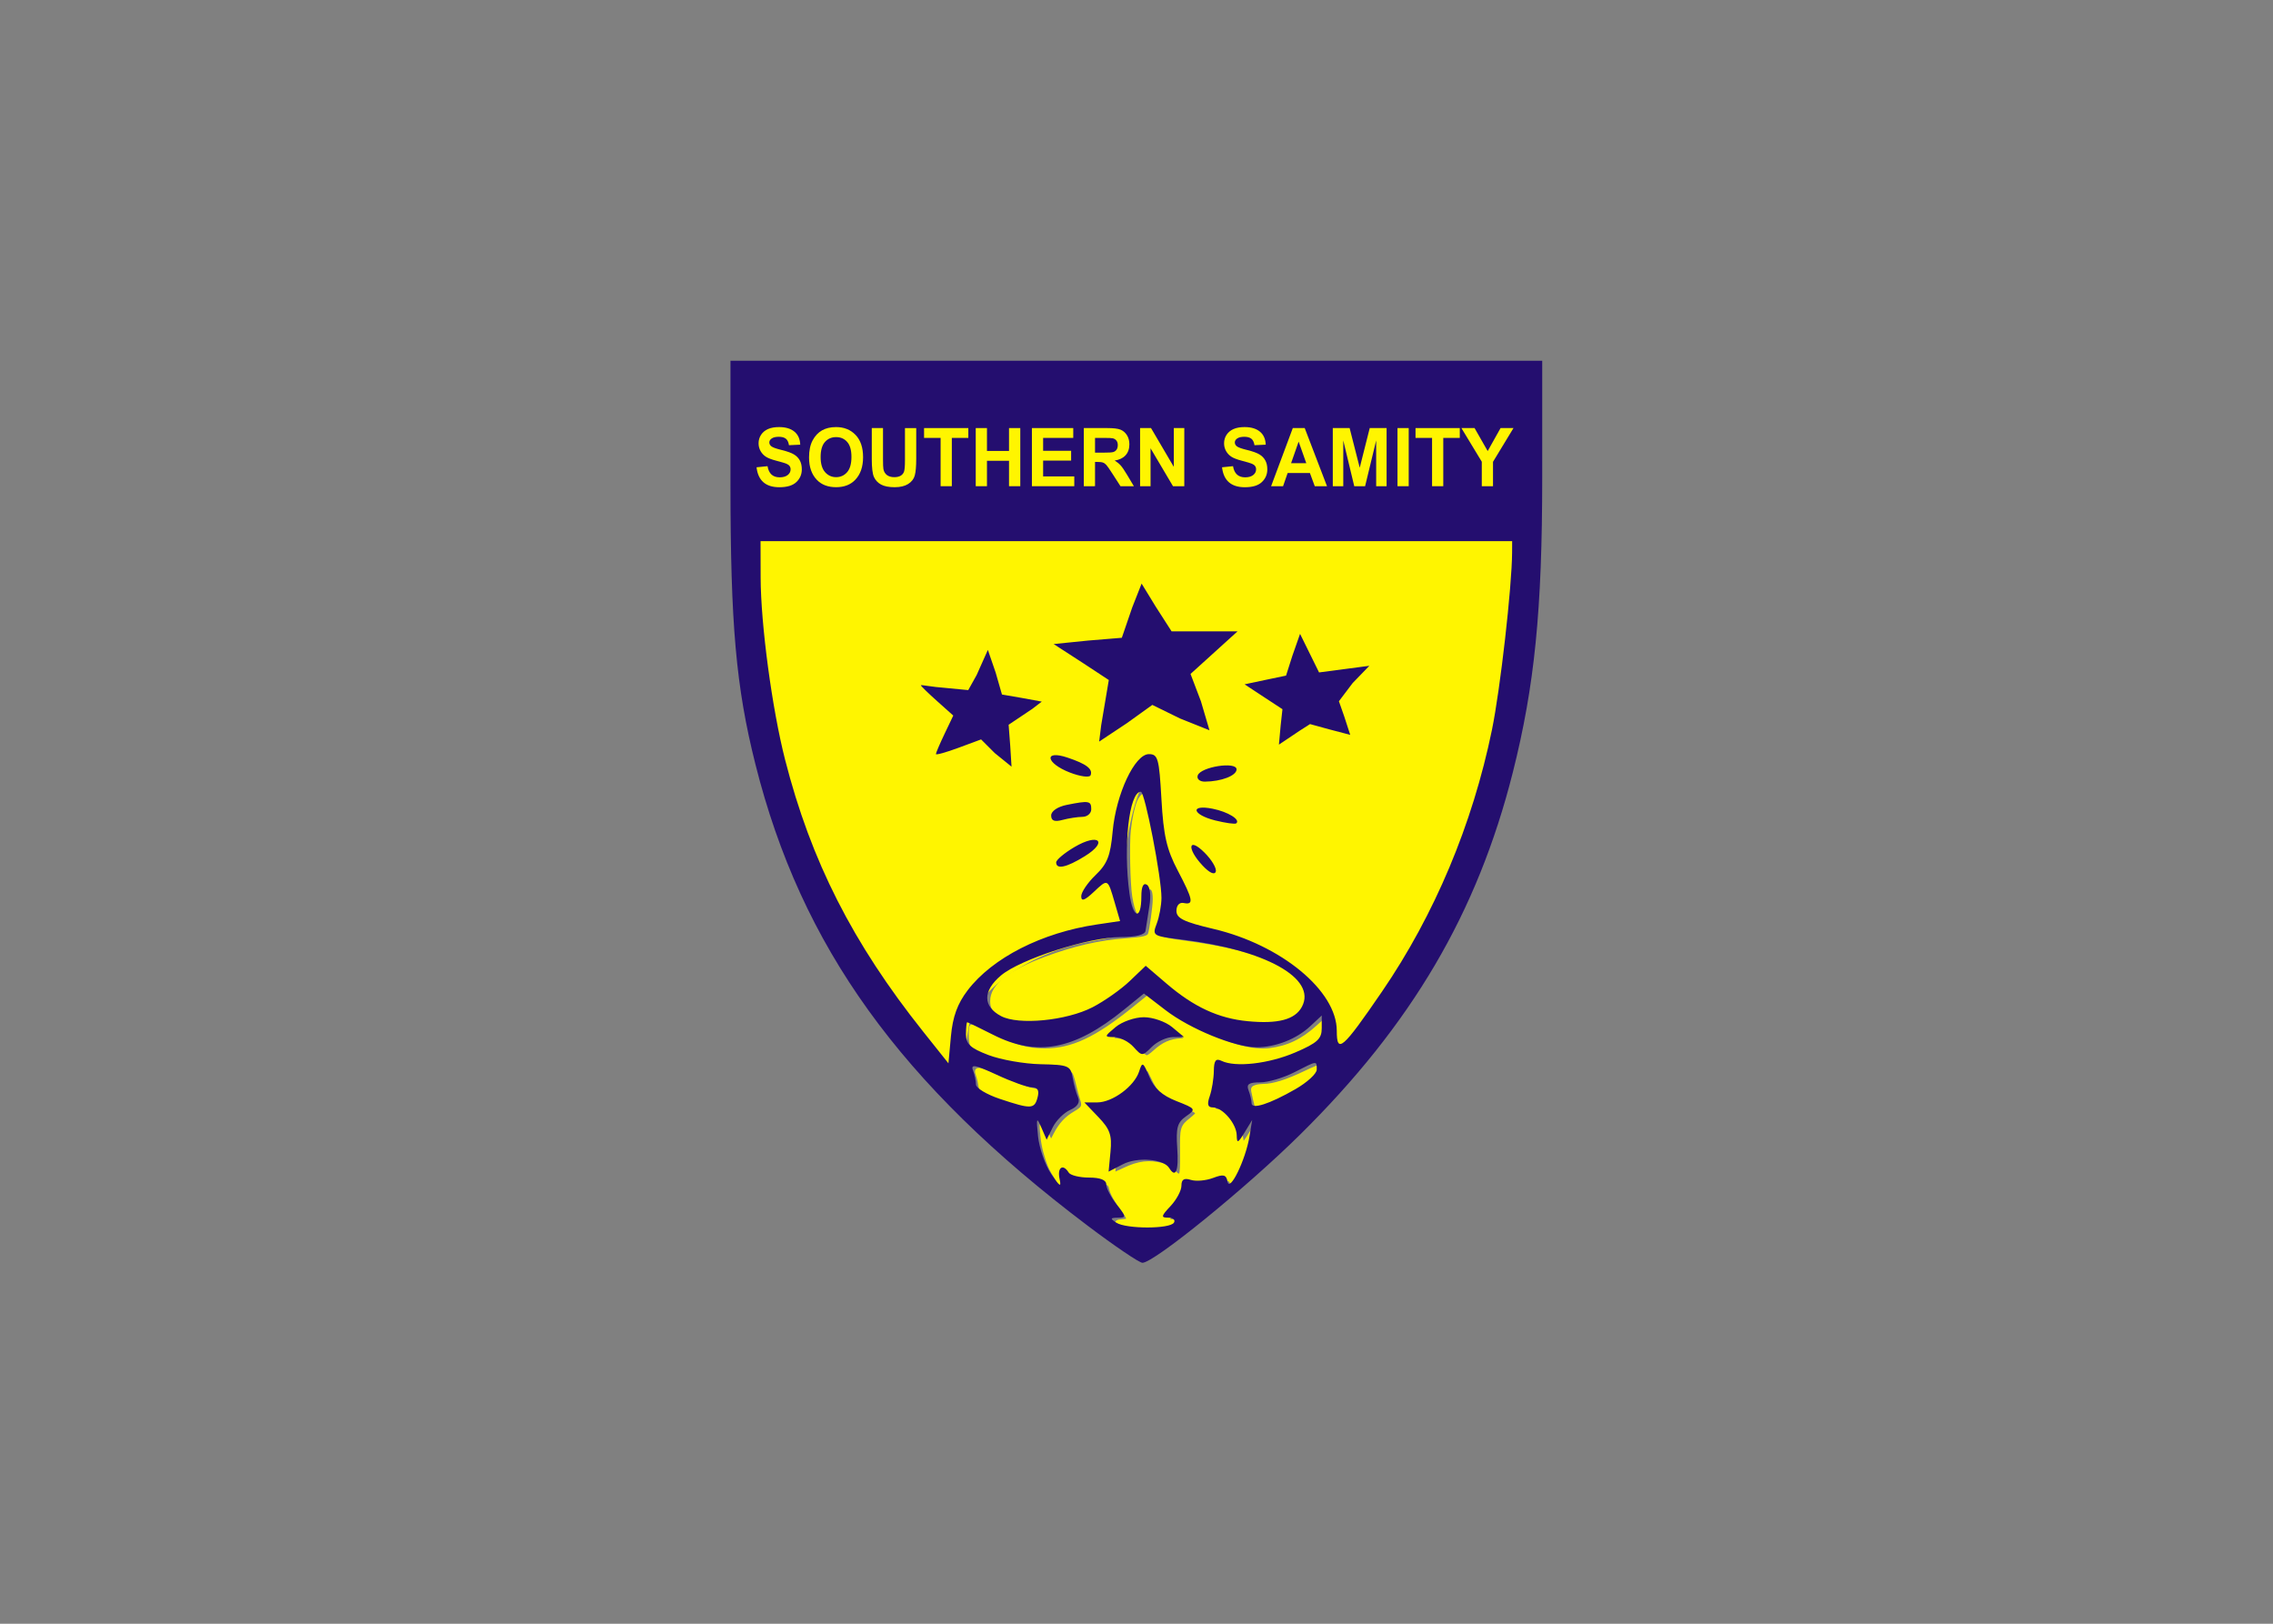 <svg clip-rule="evenodd" fill-rule="evenodd" stroke-linecap="round" stroke-linejoin="round" viewBox="0 0 560 400" xmlns="http://www.w3.org/2000/svg"><rect x="0" y="0" width="560" height="400" fill="#808080" stroke="none"/><g fill-rule="nonzero" transform="matrix(1.646 0 0 1.646 -435.573 -264.978)"><g fill="#fff500"><path d="m1585.43 1195.86c-10.38-2.75-20.62-6.92-23.34-9.49-.93-.89-1.42-1.99-1.66-3.8-.18-1.41-.67-3.51-1.08-4.67-1.16-3.28-1.03-3.68 1.03-3.35.97.16 4.22 1.36 7.21 2.67 14.61 6.39 19.69 8.26 24.53 9.06 2.77.45 3.58 1.48 3.16 4.01-.44 2.61-1.96 5.65-3.03 6.07-1.29.49-3.79.31-6.82-.5z" stroke="#fff500" stroke-width="2.53" transform="matrix(.265 0 0 .265 -2.143 9.911)"/><path d="m1645.94 1264.19c-4.07-.74-8.84-2.97-8.04-3.76.24-.24 1.68-.5 3.21-.58 3.91-.22 3.91-1.18-.01-6.47-3.77-5.08-6.34-9.74-6.79-12.29-.2-1.15-.77-2.2-1.44-2.63-1.33-.87-6.65-1.79-10.33-1.8-4.97-.01-7.68-.91-10.05-3.35-2.35-2.41-3.24-2.68-4.56-1.36-.73.73-.81 1.48-.53 4.85.22 2.58.16 3.88-.16 3.68-1.01-.63-6.05-8.72-7.32-11.76-2.17-5.19-3.79-11.48-4.34-16.9-.86-8.35-.77-8.38 2.52-.81l2.16 4.98 2.58-4.95c3.07-5.88 6.22-9.3 11.25-12.23 4.73-2.76 5.25-3.91 3.8-8.31-.58-1.76-1.6-5.53-2.27-8.38s-1.58-5.75-2.03-6.43c-1.2-1.82-3.59-2.31-13.98-2.83-18.17-.91-32.29-4.1-40.14-9.08-3.61-2.28-4.4-3.95-4.41-9.22 0-2.42.21-4.53.47-4.68.25-.16 4.86 1.88 10.24 4.54 14.29 7.05 21.04 9.01 31.05 9.01 15.49 0 29.1-6.35 50.29-23.44l8.27-6.68 6.93 5.3c9.45 7.22 13.75 9.96 22.36 14.23 16.22 8.05 29.47 11.6 38.97 10.45 10.62-1.29 18.73-5.14 27.43-13.01l4.19-3.79.15 4.43c.08 2.58-.1 5.03-.44 5.86-.95 2.28-3.85 4.44-9.82 7.3-15.88 7.61-34.26 10.6-44.42 7.23-1.59-.53-3.21-.96-3.6-.96-1.45 0-2.02 1.65-2.44 6.98-.42 5.52-1.44 11.36-2.41 13.93-.3.79-.55 2.32-.55 3.4 0 2.1.93 3.02 3.03 3.02 3.11 0 9.26 5.54 11.39 10.25.66 1.46 1.36 3.98 1.55 5.6.49 4.08 1.33 3.7 5.04-2.27 1.67-2.69 3.11-4.81 3.2-4.73.45.46-2.21 12.85-3.75 17.48-2.87 8.59-7.04 16.53-8.46 16.06-.29-.1-.8-.96-1.12-1.92-.91-2.69-2.33-2.92-7.66-1.24-4.71 1.49-9.84 1.89-14.35 1.11-1.26-.22-2.58-.19-2.94.06-.36.24-.99 1.99-1.38 3.87-.87 4.18-2.23 6.57-6.84 12.01-1.95 2.31-3.49 4.55-3.4 4.97.09.51.96.85 2.67 1.02 4.06.43 5.08 1.83 2.34 3.25-3.58 1.85-17.34 2.39-25.11.99zm27.95-31.11c.47-.9.62-4.22.55-12.37-.12-13.63.02-14.13 5.21-18.27 1.91-1.53 3.48-3.07 3.48-3.43 0-1.22-1.87-2.37-7.92-4.9-10.3-4.3-13.26-7.05-17.56-16.29-1.26-2.72-2.51-4.94-2.77-4.94-.72 0-1.35 1-2.37 3.8-2.4 6.58-9.83 13.48-17.62 16.37-2.27.85-4.06 1.09-7.97 1.09-3.16 0-5.04.2-5.04.53 0 .29 2.6 3.25 5.79 6.59 8.88 9.31 9.65 11.65 8.22 25.28-.39 3.75-.63 6.93-.52 7.05.1.11 2.86-1.07 6.13-2.64 8.53-4.09 14.42-4.76 22.39-2.55 2.21.61 3.34 1.34 5.46 3.54 1.48 1.52 2.96 2.67 3.3 2.56.33-.11.89-.75 1.24-1.42zm-14.78-68.87c4.8-4.35 8.77-6.11 14.59-6.48l4.57-.29-4.11-3.42c-4.82-4.02-9.17-6.19-14.7-7.34-3.69-.76-4.32-.76-8.16 0-2.29.45-5.57 1.48-7.3 2.29-3.46 1.62-10.13 6.97-9.83 7.89.11.32 1.73.73 3.61.92 4.61.46 8.15 2.29 12.13 6.27 2.26 2.27 3.64 3.26 4.52 3.26.83 0 2.42-1.05 4.68-3.1z" stroke="#fff500" stroke-width="2.53" transform="matrix(.265 0 0 .265 -2.143 9.911)"/><path d="m1716.07 1148.54c-10.55-.81-18.73-3.15-28.39-8.12-7.19-3.71-12.51-7.49-22.38-15.92-4.22-3.6-7.97-6.73-8.35-6.95-.47-.29-2.41 1.23-6.36 4.98-9.55 9.06-20.16 16.42-28.6 19.82-8.82 3.56-20.43 5.71-30.99 5.71-10.64.01-15.81-1.35-20.21-5.33-2.77-2.5-3.58-4.15-3.58-7.3 0-8.48 9.71-16.19 29.87-23.71 16.26-6.07 30.85-9.43 45.27-10.44 10.35-.73 13.09-1.4 13.91-3.42.88-2.15 2.77-15.8 2.77-19.96-.01-4.71-.9-6.76-2.96-6.76-1.61 0-2.14 1.81-2.47 8.35-.13 2.78-.5 5.7-.8 6.49-1.44 3.72-3.95-.85-5.37-9.78-1.13-7.15-1.6-29.37-.78-37.09.69-6.48 2.14-13.21 3.51-16.26 1.09-2.42 2.92-4.25 3.57-3.56 2.57 2.7 11.17 48.11 11.17 59 0 4.9-1.1 11.48-2.56 15.34-2.43 6.37-1.55 6.95 13.19 8.91 22.29 2.95 40.04 7.32 48.6 11.97 6.7 3.63 19.52 13.65 21.09 16.47 1.04 1.88.8 5.92-.53 8.77-2.38 5.13-7.56 7.93-16.34 8.85-4.91.52-4.75.52-12.28-.06z" stroke="#fff500" stroke-width="2.53" transform="matrix(.265 0 0 .265 -2.143 9.911)"/><path d="m1716.82 1195.53c-.56-1.91-1.97-7.94-2.17-9.3-.21-1.41-.06-1.64 1.41-2.15.9-.31 2.73-.57 4.06-.57 5.73 0 13.45-2.43 24.31-7.63 4.12-1.98 7.73-3.45 8.02-3.27s.53 1.2.53 2.27c0 3.92-6.94 9.62-19.35 15.89-9.23 4.66-16.25 6.65-16.81 4.76z" stroke="#fff500" stroke-width="2.53" transform="matrix(.265 0 0 .265 -2.143 9.911)"/><path d="m1524.02 1144.01c-54.75-72.73-78.75-141.66-84.57-242.91l-1.31-22.779h425.57l-1.02 10.63c-.56 5.847-1.98 20.653-3.14 32.903-6.66 69.918-18.99 115.106-45.58 167.036-10.7 20.9-33.78 57.35-42.01 66.34-4.75 5.18-7.41 3.15-7.46-5.7-.08-12.26-19.75-33.07-41.64-44.04-4.51-2.26-16.12-6.41-25.81-9.22s-18.53-5.67-19.64-6.36c-3.08-1.9-2.43-7.09.89-7.09 5.33 0 4.96-3.09-2.27-19.03-5.98-13.2-7.57-19.81-9.64-40.07-2.65-25.853-4.72-30.115-12.21-25.14-7.98 5.3-15.16 24.23-18.28 48.22-.91 7-3.35 12.09-9.23 19.19-11.6 14.05-10.43 20.01 1.89 9.64l6.14-5.16 2.89 9.72c3.36 11.33 3.88 10.88-16.68 14.69-38.08 7.05-70.42 30.78-74.13 54.38-3.43 21.85-2.14 22.14-22.76-5.25zm171.35-84.09c-3.46-6.69-8.15-11.52-11.2-11.52-4.51 0-3.08 5.26 3.3 12.09 6.66 7.13 11.69 6.77 7.9-.57zm-72.13-4.66c12.87-8.29 8.59-13.71-5.46-6.91-10.11 4.89-14.24 9-12.26 12.19 1.74 2.81 8.11.91 17.72-5.28zm85.49-18.92c2.38-3.85-18.05-11.39-22.84-8.43-3.52 2.18.25 5.27 9.73 7.98 9.4 2.68 11.68 2.76 13.11.45zm-85.37-3.45c2.05-.58 3.37-2.51 3.01-4.4-1.42-7.44-23.88-3.63-23.88 4.05 0 3.65.89 3.93 8.6 2.73 4.73-.74 10.25-1.81 12.27-2.38zm78.04-21.13c8.87-3.09 8.35-7.9-.85-7.9-8.61 0-15.05 3.06-15.05 7.15 0 3.56 6.91 3.88 15.9.75zm-75.63-4.02c0-3.42-12.28-9.951-18.73-9.955-5.87-.003-5.94 5.185-.12 8.305 5.81 3.11 14.27 5.63 16.83 5.01 1.11-.27 2.02-1.79 2.02-3.36zm-45.17-15.523-.62-11.646 9.32-5.813c5.13-3.197 8.89-6.24 8.37-6.764-.52-.523-5.71-2.007-11.52-3.298-10.4-2.31-10.62-2.514-13.49-12.472-1.6-5.567-3.69-10.935-4.65-11.928-.98-1.027-4.06 2.948-7.14 9.219l-5.41 11.024-12.42-1.464c-6.83-.806-12.82-1.063-13.31-.572s2.98 4.837 7.71 9.657l8.6 8.764-4.56 9.372c-2.5 5.154-3.86 10.057-3.03 10.894.84.838 6.85-.415 13.35-2.784l11.83-4.306 6.66 6.878c9.36 9.662 11.04 8.882 10.31-4.761zm69.13-14.069 9.79-6.926 16.47 7.104c9.05 3.907 16.78 6.791 17.16 6.408.38-.382-1.72-7.854-4.67-16.602l-5.36-15.907 12.34-11.136c6.79-6.125 12.34-11.82 12.33-12.655s-8.2-1.519-18.21-1.519h-18.19l-8.31-13.166c-4.58-7.241-8.92-12.793-9.66-12.336-.74.456-3.56 7.23-6.28 15.054l-4.93 14.225-15.31 1.265c-24.54 2.03-25.09 2.834-9.18 13.278 7.55 4.958 14.42 9.477 15.28 10.042.85.564.82 5.12-.06 10.123-.89 5.003-2.21 13.094-2.94 17.98l-1.33 8.883 5.64-3.594c3.1-1.977 10.04-6.711 15.42-10.521zm92.02 8.552c7.35-4.866 7.88-4.925 18.59-2.1 6.06 1.6 11.4 2.536 11.85 2.081.46-.456-.6-5.037-2.36-10.18l-3.18-9.351 8.31-9.023c4.58-4.962 7.83-9.511 7.24-10.108-.6-.597-7.01-.292-14.24.676l-13.14 1.762-5.4-11c-2.97-6.049-5.81-10.581-6.32-10.07s-2.61 5.856-4.65 11.879c-3.67 10.792-3.88 10.983-14.32 13.301-5.82 1.294-11.01 2.773-11.53 3.288-.51.514 3.74 3.931 9.44 7.593l10.38 6.657-.68 9.802c-.38 5.392.02 9.802.88 9.802.86-.001 4.97-2.255 9.13-5.009z" stroke="#fff500" stroke-width="14.17" transform="matrix(.265 0 0 .265 -2.143 9.911)"/></g><path d="m427.43 344.429c-28.061-21.186-42.877-41.761-49.737-69.071-2.905-11.562-3.732-20.887-3.732-42.038v-18.346h121.5v17.46c0 19.854-1.134 31.208-4.41 44.182-5.303 20.995-15.123 37.697-31.888 54.233-8.094 7.984-21.807 19.125-23.54 19.125-.466 0-4.153-2.495-8.193-5.545zm12.906-.455c.254-.412-.122-.75-.837-.75-1.138 0-1.097-.216.331-1.736.897-.955 1.631-2.327 1.631-3.05 0-.943.396-1.189 1.4-.87.771.244 2.268.115 3.328-.288 1.576-.599 1.971-.501 2.173.543.319 1.649 2.698-3.236 3.276-6.727l.413-2.497-1.143 1.875c-.985 1.614-1.148 1.675-1.171.434-.032-1.747-2.11-4.184-3.568-4.184-.773 0-.901-.457-.472-1.687.322-.929.598-2.62.613-3.759.019-1.579.293-1.941 1.151-1.524 2.084 1.013 7.098.438 11.062-1.269 3.278-1.412 3.938-2.016 3.938-3.609v-1.913l-1.688 1.58c-2.08 1.949-5.211 3.181-8.083 3.181-3.239 0-9.924-2.729-13.603-5.554l-3.247-2.493-3.002 2.439c-7.397 6.007-12.983 7.074-19.563 3.736-2.029-1.029-3.774-1.873-3.877-1.875-.103-.001-.188.813-.188 1.81 0 1.457.661 2.065 3.36 3.096 1.848.706 5.366 1.324 7.817 1.375 4.136.084 4.481.226 4.784 1.966.18 1.031.548 2.384.819 3.005.323.743-.086 1.386-1.193 1.875-.927.41-2.096 1.578-2.599 2.597l-.915 1.851-.803-1.851c-.701-1.613-.763-1.44-.483 1.34.177 1.756 1.058 4.287 1.957 5.625 1.297 1.929 1.559 2.084 1.266.746-.374-1.708.513-2.317 1.365-.938.255.413 1.625.75 3.045.75 1.68 0 2.58.357 2.58 1.024 0 .563.7 1.913 1.555 3 1.451 1.844 1.463 1.977.187 1.988-1.156.008-1.194.123-.242.738 1.484.959 8.033.959 8.625 0zm-9.492-10.629c.236-2.469-.079-3.368-1.814-5.179l-2.1-2.192h1.914c2.3 0 5.583-2.425 6.287-4.644.471-1.484.588-1.421 1.532.824.723 1.721 1.902 2.776 4.037 3.615 2.934 1.153 2.974 1.215 1.447 2.284-1.301.911-1.526 1.725-1.315 4.761.238 3.432-.224 4.564-1.211 2.968-.839-1.357-4.768-1.67-6.931-.551l-2.131 1.101zm3.436-15.682c-.716-.791-2.009-1.45-2.873-1.464-1.53-.025-1.525-.064.199-1.5.974-.811 2.877-1.475 4.23-1.475 1.352 0 3.255.664 4.229 1.475l1.77 1.475-1.687.026c-.928.014-2.335.672-3.126 1.464-1.419 1.418-1.458 1.418-2.742 0zm-14.352 7.561c.275-1.053.023-1.502-.85-1.507-.683-.003-3.051-.85-5.261-1.879-3.187-1.483-3.925-1.624-3.563-.681.251.654.457 1.619.457 2.144s1.603 1.489 3.562 2.143c4.701 1.567 5.192 1.548 5.655-.22zm38.595-1.234c1.753-1.006 3.188-2.321 3.188-2.923 0-1.367.137-1.384-3.375.407-1.619.825-3.92 1.5-5.114 1.5-1.672 0-2.067.273-1.717 1.186.251.653.456 1.519.456 1.926 0 .992 2.66.142 6.562-2.096zm-49.064-14.792c3.714-4.869 11.107-8.634 19.347-9.853l3.47-.514-.798-2.741c-1.065-3.654-1.005-3.624-3.145-1.613-1.369 1.286-1.872 1.459-1.872.643 0-.613.967-2.042 2.149-3.175 1.755-1.681 2.225-2.883 2.556-6.537.507-5.587 3.307-11.559 5.42-11.559 1.36 0 1.535.627 1.881 6.75.307 5.44.782 7.513 2.447 10.682 2.301 4.379 2.443 5.17.872 4.848-.628-.129-1.075.36-1.075 1.175 0 1.117 1.106 1.657 5.546 2.703 10.139 2.391 18.454 9.258 18.454 15.242 0 3.52.843 2.789 6.767-5.86 7.853-11.465 13.544-25.01 16.456-39.161 1.25-6.075 2.995-21.434 3.019-26.566l.008-1.688h-112.5l.014 5.438c.02 7.039 1.705 19.611 3.654 27.245 3.871 15.161 10.126 27.484 20.661 40.704l3.795 4.763.375-4.071c.269-2.923.974-4.856 2.498-6.855zm35.174-18.665c-2.426-2.583-2.155-4.382.292-1.935 1.081 1.08 1.833 2.358 1.673 2.84-.178.534-.944.181-1.965-.905zm-21.922-.485c0-.372 1.23-1.402 2.735-2.29 3.623-2.137 5.099-.827 1.543 1.371-2.743 1.696-4.278 2.025-4.278.919zm23.812-6.274c-3.474-.863-3.832-2.441-.398-1.755 2.315.463 4.218 1.643 3.536 2.192-.179.144-1.591-.053-3.138-.437zm-24.562-.744c0-.653.975-1.314 2.343-1.587 3.326-.665 3.657-.606 3.657.656 0 .619-.591 1.13-1.313 1.135-.722.006-2.072.214-3 .463-1.198.321-1.687.127-1.687-.667zm2.812-6.423c-3.63-1.402-3.972-3.442-.375-2.242 2.843.949 3.838 1.712 3.459 2.653-.149.372-1.537.187-3.084-.411zm19.124.432c.43-1.291 5.814-2.133 5.814-.909 0 .937-2.275 1.815-4.75 1.834-.768.005-1.238-.403-1.064-.925zm-30.385-3.354-2.039-2.039-3.381 1.253c-1.86.689-3.381 1.112-3.381.94 0-.173.584-1.54 1.299-3.038l1.299-2.724-2.424-2.166c-1.334-1.191-2.425-2.255-2.425-2.364s1.657.252 3.683.392l3.407.328 1.26-2.259 1.677-3.757 1.165 3.388.944 3.289 2.932.505 3.027.556-1.407 1.08-3.554 2.383.237 3.115.199 3.157zm42.803-4.149.265-2.412-2.596-1.701-3.069-2.022 3.321-.702 2.883-.602.935-2.937 1.16-3.311 2.844 5.772 3.764-.496 3.764-.496-2.502 2.586-2.055 2.717.798 2.276.895 2.755-3.18-.834-2.835-.777-1.558.997-3.099 2.079zm-26.867.001 1.14-6.78-3.926-2.583-4.326-2.8 5.174-.524 5.028-.415 1.558-4.544 1.403-3.566 2.104 3.438 2.383 3.711h9.87l-7.035 6.375 1.552 4.08 1.284 4.349-4.411-1.765-4.143-2.032-3.823 2.747-4.136 2.746zm-1.289 42.192c1.747-.9 4.252-2.664 5.565-3.92l2.389-2.285 3.128 2.677c4.071 3.485 7.762 5.195 12.116 5.616 4.56.44 7.109-.234 8.135-2.152 2.279-4.259-5.47-8.562-18.17-10.089-4.149-.499-4.245-.562-3.562-2.356.385-1.014.705-2.75.71-3.857.014-3.028-2.485-15.889-3.087-15.889-1.758 0-2.668 8.176-1.698 15.253.516 3.762 1.776 4.051 1.776.409 0-1.44.295-2.068.821-1.743.494.306.644 1.594.376 3.232-.245 1.498-.502 3.146-.571 3.662-.081.601-1.411.937-3.713.937-4.735 0-15.007 3.294-17.923 5.748-2.745 2.31-2.742 4.625.009 6.083 2.616 1.386 9.777.693 13.698-1.326zm-44.154-79.191c.847-2.206.463-3.343-1.419-4.2-1.032-.47-1.875-1.179-1.875-1.576 0-.422.4-.39.962.077.53.44 1.389.536 1.911.213 1.408-.87-.841-2.507-3.02-2.198-2.609.37-2.793 3.815-.265 4.967 1.051.479 1.912 1.216 1.912 1.637 0 .995-.451.966-2.226-.143-1.802-1.125-2.825-.283-1.539 1.266 1.253 1.51 4.974 1.481 5.559-.043zm8.682-1.251c1.031-1.853 1.031-2.273 0-4.125-2.244-4.029-6.976-2.63-6.976 2.062s4.732 6.091 6.976 2.063zm-4.318-.253c-.994-1.777-.223-4.182 1.251-3.901 1.595.304 1.964 3.097.562 4.261-.885.734-1.24.664-1.813-.36zm12.442 1.79c1.339-1.34 1.186-8.1-.184-8.1-.761 0-1.152 1.061-1.313 3.563-.126 1.959-.566 3.562-.979 3.562-.412 0-.852-1.603-.978-3.562-.161-2.502-.552-3.563-1.313-3.563-.809 0-1.083 1.012-1.083 4 0 2.2.225 4.225.499 4.5.829.829 4.388.563 5.35-.4zm6.15-2.475c0-2.385.306-3.375 1.044-3.375.575 0 1.239-.506 1.477-1.125.348-.907-.291-1.125-3.295-1.125-2.812 0-3.726.276-3.726 1.125 0 .619.506 1.125 1.125 1.125.833 0 1.125.875 1.125 3.375s.291 3.375 1.125 3.375c.833 0 1.125-.875 1.125-3.375zm6 1.5c0-1.167.425-1.875 1.125-1.875s1.125.708 1.125 1.875.425 1.875 1.125 1.875c.875 0 1.125-1 1.125-4.5s-.25-4.5-1.125-4.5c-.625 0-1.125.667-1.125 1.5s-.5 1.5-1.125 1.5-1.125-.667-1.125-1.5-.5-1.5-1.125-1.5c-.875 0-1.125 1-1.125 4.5s.25 4.5 1.125 4.5c.7 0 1.125-.708 1.125-1.875zm12.567.938c-.17-.516-1.21-1.045-2.313-1.175-2.534-.3-2.64-1.638-.129-1.638 1.031 0 1.875-.337 1.875-.75 0-.412-.655-.75-1.456-.75-2.292 0-2.545-1.371-.302-1.636 3.63-.43 2.989-2.114-.805-2.114h-3.437v9h3.437c2.414 0 3.346-.279 3.13-.937zm3.422-.478c-.569-2.177.933-2.525 1.885-.436.464 1.018 1.377 1.851 2.029 1.851.713 0 .969-.349.643-.876-.297-.482-.57-2.423-.606-4.313l-.066-3.436-5.999-.444.133 2.847c.073 1.566.157 3.606.187 4.535.03.928.529 1.687 1.109 1.687.665 0 .918-.524.685-1.415zm.168-4.533c-.513-.829.67-1.724 1.363-1.032.713.714.58 1.73-.226 1.73-.388 0-.9-.314-1.138-.698zm7.845 3.511.003-2.438 1.486 2.438c2.414 3.959 3.758 3.222 3.758-2.063 0-3.412-.26-4.5-1.077-4.5-.667 0-1.168.929-1.314 2.438l-.237 2.437-1.33-2.437c-2.176-3.988-3.542-3.193-3.542 2.062 0 3.5.25 4.5 1.125 4.5.769 0 1.126-.772 1.128-2.437zm15.598 1.537c1.627-1.627 1.021-3.685-1.35-4.58-1.238-.467-2.25-1.112-2.25-1.434 0-.824 1.322-.731 1.854.131.244.395.948.524 1.564.288.862-.331.922-.669.259-1.468-1.259-1.516-4.251-1.269-5.158.427-.819 1.53-.568 1.928 2.604 4.125 1.943 1.346 1.005 2.317-1.016 1.054-1.869-1.167-2.936-.368-1.623 1.214 1.135 1.367 3.862 1.497 5.115.243zm3.899.15c0-.412.675-.75 1.501-.75.825 0 1.499.338 1.499.75 0 .413.507.75 1.126.75 1.404 0 1.4-.118-.137-4.997-.849-2.69-1.664-4.003-2.488-4.003s-1.64 1.313-2.488 4.003c-1.538 4.879-1.542 4.997-.137 4.997.618 0 1.125-.337 1.125-.75zm.75-3.375c0-.619.338-1.125.751-1.125.412 0 .749.506.749 1.125s-.337 1.125-.749 1.125c-.413 0-.751-.506-.751-1.125zm7.589 1.688.089-2.438.474 2.188c.635 2.933 2.178 3.312 2.761.678.794-3.584.967-3.719 1.028-.803.036 1.718.424 2.812.997 2.812.646 0 .937-1.4.937-4.5 0-4.167-.125-4.5-1.687-4.5-1.289 0-1.688.432-1.688 1.831 0 2.6-1.35 3.111-1.636.619-.171-1.489-.715-2.143-1.926-2.315-1.591-.226-1.687.021-1.687 4.313 0 3.546.248 4.552 1.124 4.552.752 0 1.155-.81 1.214-2.437zm10.411-2.063c0-3.5-.25-4.5-1.124-4.5-.875 0-1.126 1-1.126 4.5s.251 4.5 1.126 4.5 1.124-1 1.124-4.5zm5.251 1.125c0-2.5.291-3.375 1.124-3.375.619 0 1.126-.506 1.126-1.125 0-.833-.876-1.125-3.376-1.125-2.499 0-3.374.292-3.374 1.125 0 .619.506 1.125 1.124 1.125.834 0 1.126.875 1.126 3.375s.291 3.375 1.124 3.375c.834 0 1.126-.875 1.126-3.375zm8.276 1.313c.014-1.135.509-2.907 1.099-3.938 1.355-2.371 1.379-3 .114-3-.556 0-1.346.753-1.756 1.672l-.747 1.672-.894-1.672c-.493-.919-1.397-1.672-2.009-1.672-.918 0-.847.523.401 2.97.834 1.634 1.515 3.659 1.515 4.5 0 .86.493 1.53 1.125 1.53.721 0 1.135-.741 1.152-2.062z" fill="#240e6f"/><path d="m376.345 223.723h116.148v11.485h-116.148z" fill="#240e6f"/><g fill="#fff500" transform="matrix(1.081 0 0 .925 160.614 -2.083)"><path d="m200.97 251.893 1.521-.18c.171 1.203.731 1.804 1.681 1.804.47 0 .84-.122 1.11-.366.27-.248.404-.554.404-.918 0-.214-.047-.395-.141-.545s-.237-.272-.43-.366c-.192-.098-.659-.261-1.399-.488-.663-.201-1.148-.419-1.456-.654s-.554-.543-.738-.924c-.18-.385-.27-.798-.27-1.239 0-.513.116-.975.347-1.386.235-.41.558-.721.969-.93.41-.21.917-.315 1.52-.315.907 0 1.615.246 2.124.738.51.492.779 1.196.809 2.111l-1.559.084c-.069-.505-.216-.858-.443-1.059s-.55-.302-.969-.302-.742.088-.969.264c-.227.175-.34.393-.34.654 0 .257.103.473.308.648.205.176.678.368 1.418.578.783.227 1.348.466 1.694.718.351.249.618.572.802.969.184.394.276.873.276 1.438 0 .817-.252 1.504-.757 2.06-.501.556-1.286.834-2.355.834-1.891 0-2.943-1.076-3.157-3.228z"/><path d="m208.24 250.308c0-1.121.165-2.043.494-2.766.334-.727.768-1.268 1.303-1.623s1.183-.533 1.944-.533c1.104 0 2.002.422 2.695 1.264.698.843 1.046 2.043 1.046 3.6 0 1.575-.367 2.805-1.103 3.69-.646.783-1.523 1.174-2.631 1.174-1.117 0-1.998-.387-2.644-1.161-.736-.886-1.104-2.1-1.104-3.645zm1.604-.064c0 1.082.206 1.895.616 2.438.411.539.92.809 1.528.809.611 0 1.118-.267 1.521-.802.402-.539.603-1.365.603-2.477 0-1.091-.197-1.897-.591-2.419-.389-.522-.9-.783-1.533-.783s-1.149.263-1.547.789-.597 1.341-.597 2.445z"/><path d="m216.929 245.547h1.553v5.095c0 .791.019 1.307.057 1.546.069.415.231.736.488.963.261.227.603.34 1.027.34.359 0 .652-.079.879-.237.227-.163.381-.385.462-.668.086-.286.128-.898.128-1.835v-5.204h1.56v4.941c0 1.262-.069 2.175-.206 2.74-.132.56-.436 1.016-.911 1.367-.47.346-1.093.519-1.867.519-.804 0-1.433-.143-1.887-.429-.449-.291-.776-.698-.982-1.22-.201-.526-.301-1.493-.301-2.9z"/><path d="m226.458 254.954v-7.816h-2.291v-1.591h6.128v1.591h-2.284v7.816z"/><path d="m231.322 254.954v-9.407h1.553v3.702h3.054v-3.702h1.56v9.407h-1.56v-4.113h-3.054v4.113z"/><path d="m239.099 254.954v-9.407h5.724v1.591h-4.171v2.086h3.876v1.585h-3.876v2.56h4.313v1.585z"/><path d="m246.286 254.954v-9.407h3.28c.838 0 1.437.085 1.796.256.36.167.655.46.886.88.231.415.346.913.346 1.495 0 .736-.177 1.328-.532 1.777-.351.449-.852.732-1.502.847.334.24.61.503.828.79.218.282.515.791.892 1.527l.937 1.835h-1.855l-1.129-2.047c-.407-.74-.682-1.202-.828-1.386-.145-.188-.299-.317-.462-.385-.162-.073-.423-.109-.783-.109h-.321v3.927zm1.553-5.429h1.155c.706 0 1.155-.03 1.348-.09.193-.064.349-.19.468-.378.12-.188.18-.439.18-.751 0-.299-.06-.539-.18-.719-.119-.184-.282-.31-.487-.378-.146-.047-.567-.071-1.264-.071h-1.22z"/><path d="m254.077 254.954v-9.407h1.514l3.157 6.282v-6.282h1.45v9.407h-1.565l-3.106-6.135v6.135z"/></g><g fill="#fff500" transform="matrix(1.081 0 0 .925 160.614 -2.083)"><path d="m265.424 251.893 1.521-.18c.171 1.203.731 1.804 1.681 1.804.47 0 .841-.122 1.11-.366.27-.248.404-.554.404-.918 0-.214-.047-.395-.141-.545s-.237-.272-.43-.366c-.192-.098-.659-.261-1.399-.488-.663-.201-1.148-.419-1.456-.654s-.554-.543-.738-.924c-.18-.385-.27-.798-.27-1.239 0-.513.116-.975.347-1.386.235-.41.558-.721.969-.93.41-.21.917-.315 1.52-.315.907 0 1.615.246 2.124.738.51.492.779 1.196.809 2.111l-1.559.084c-.069-.505-.216-.858-.443-1.059s-.55-.302-.969-.302-.742.088-.969.264c-.227.175-.34.393-.34.654 0 .257.103.473.308.648.205.176.678.368 1.418.578.783.227 1.348.466 1.694.718.351.249.618.572.802.969.184.394.276.873.276 1.438 0 .817-.252 1.504-.757 2.06-.501.556-1.286.834-2.355.834-1.891 0-2.943-1.076-3.157-3.228z"/><path d="m279.958 254.954h-1.694l-.674-2.137h-3.08l-.635 2.137h-1.656l3.004-9.407h1.649zm-2.868-3.722-1.059-3.491-1.046 3.491z"/><path d="m280.76 254.954v-9.407h2.33l1.399 6.417 1.386-6.417h2.336v9.407h-1.444v-7.405l-1.534 7.405h-1.502l-1.52-7.405v7.405z"/><path d="m289.719 245.547h1.553v9.407h-1.553z"/><path d="m294.506 254.954v-7.816h-2.291v-1.591h6.128v1.591h-2.285v7.816z"/><path d="m301.391 254.954v-3.959l-2.823-5.448h1.822l1.816 3.722 1.784-3.722h1.79l-2.836 5.461v3.946z"/></g></g></svg>